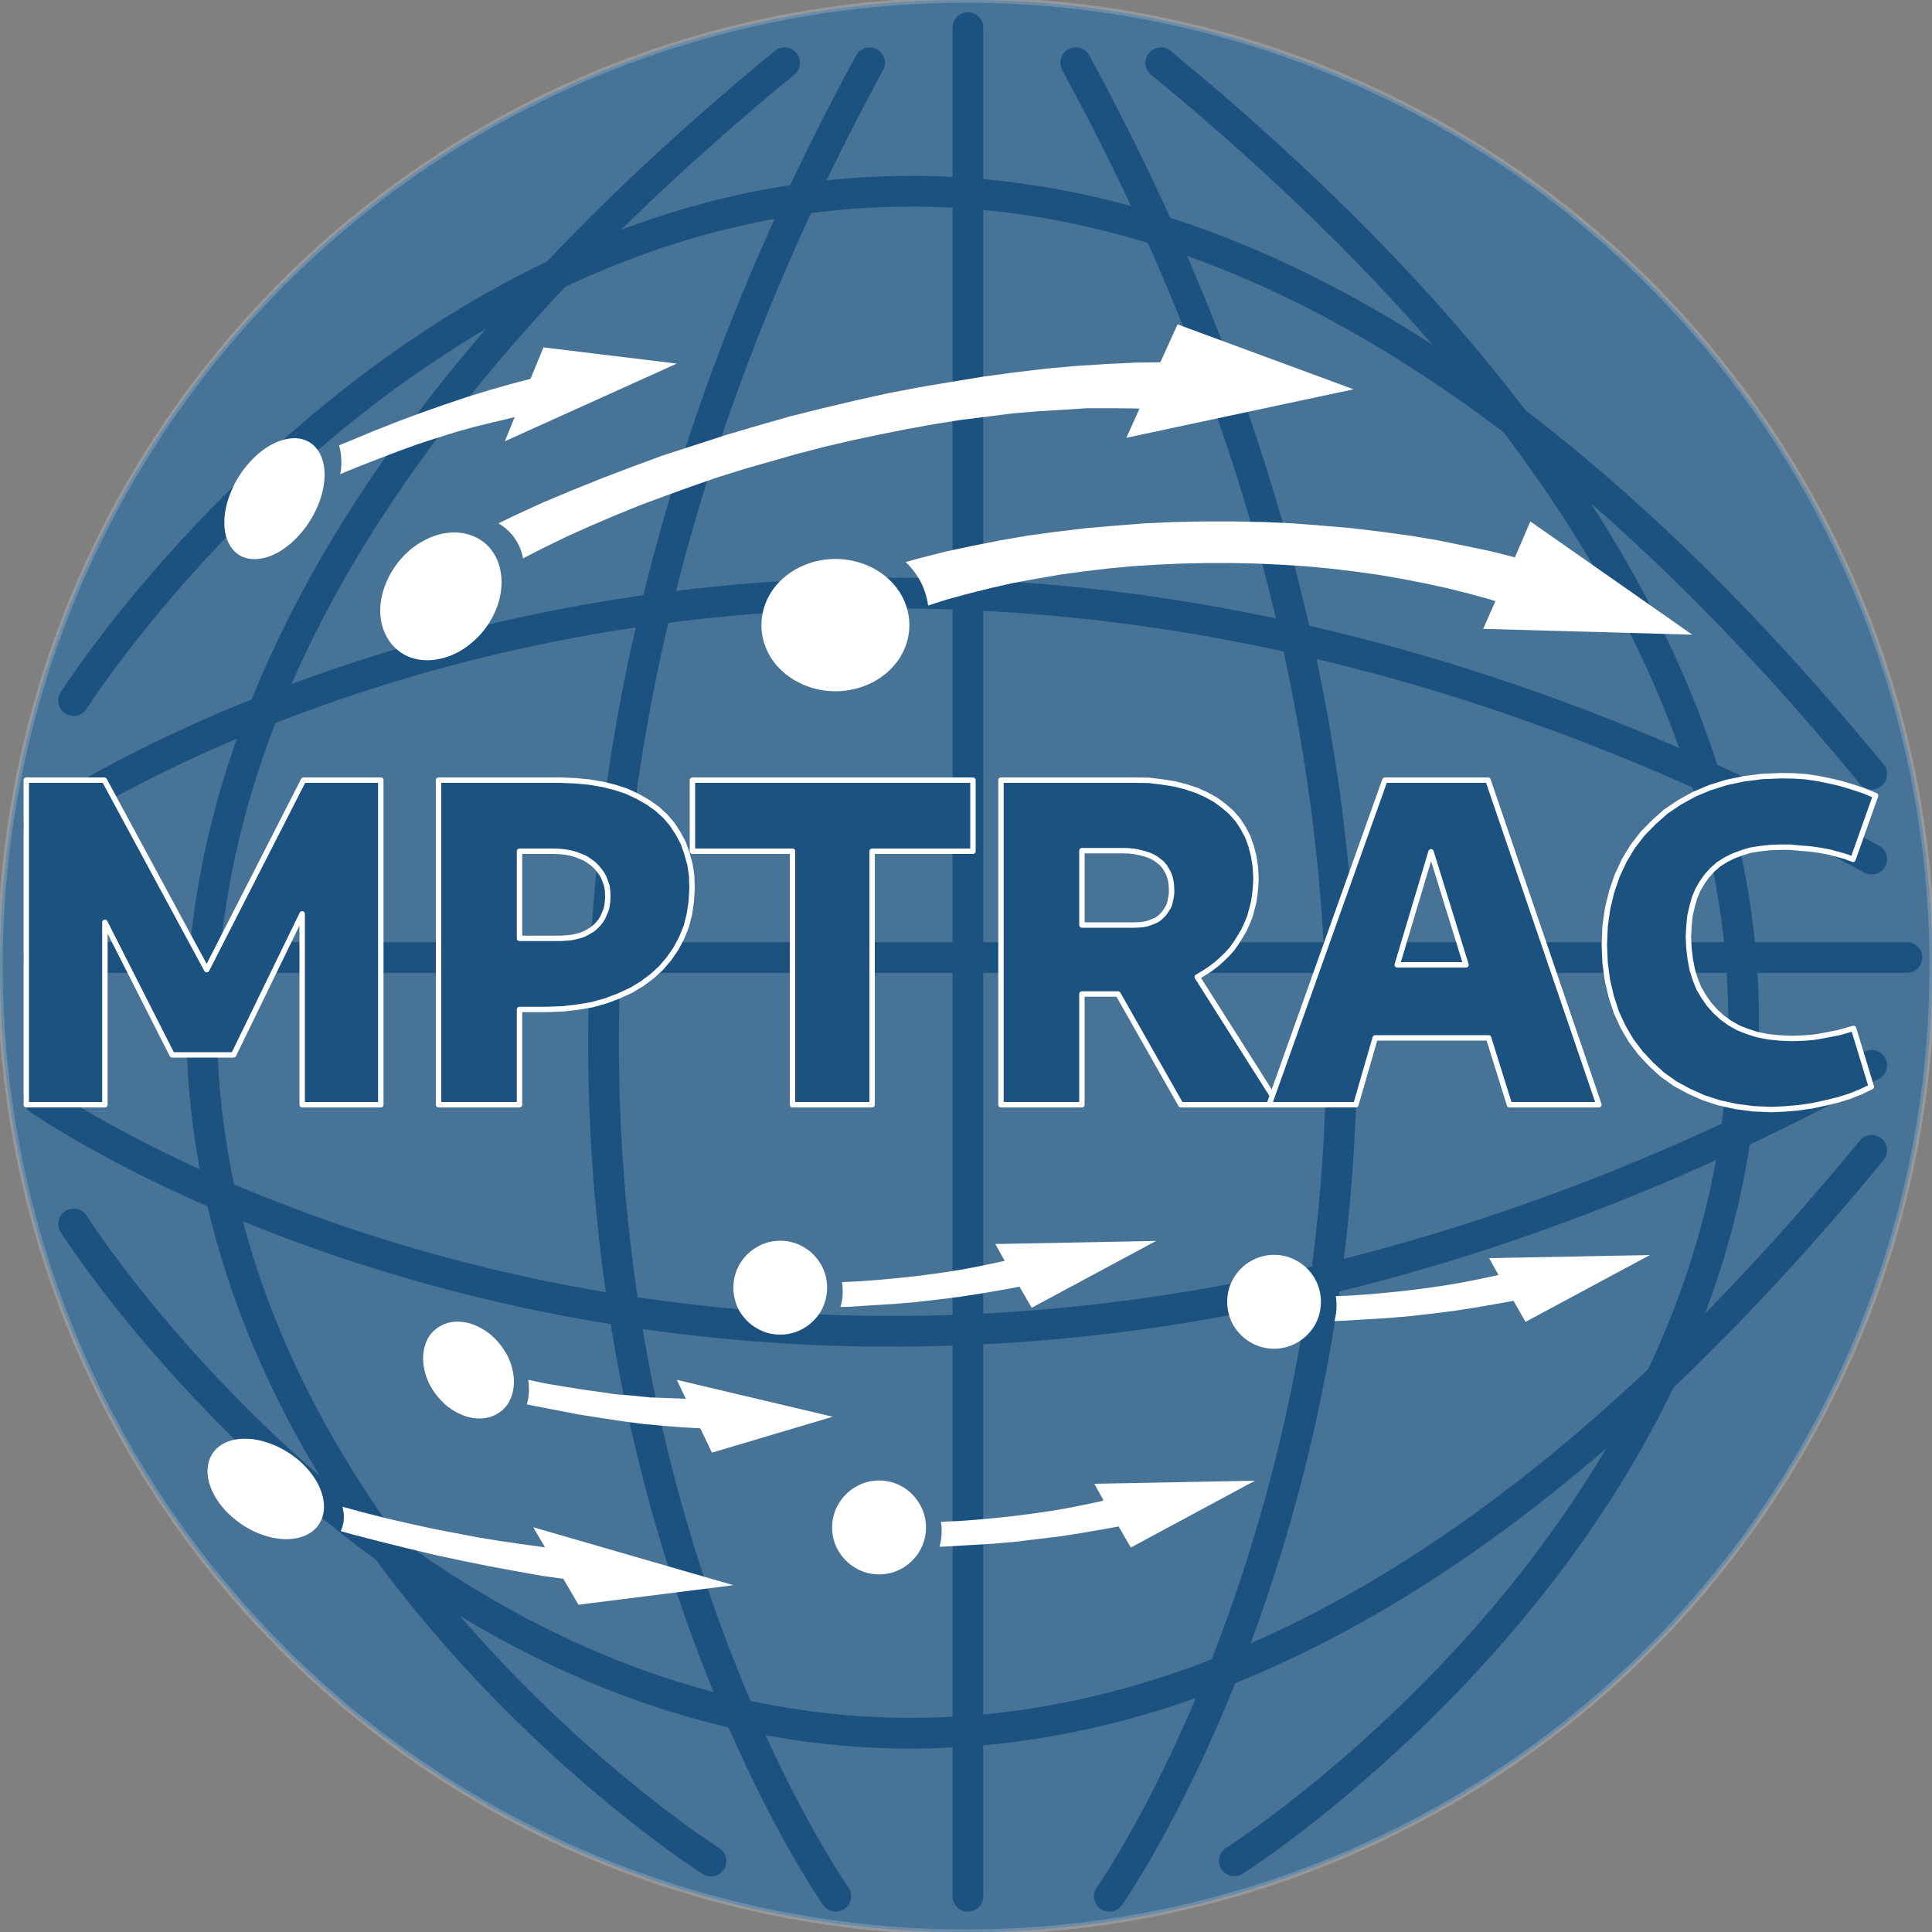 <?xml version="1.0" encoding="UTF-8"?>
<!DOCTYPE svg PUBLIC "-//W3C//DTD SVG 1.1//EN" "http://www.w3.org/Graphics/SVG/1.1/DTD/svg11.dtd">
<svg version="1.2" width="100mm" height="100mm" viewBox="0 0 10000 10000" preserveAspectRatio="xMidYMid" fill-rule="evenodd" stroke-width="28.222" stroke-linejoin="round" xmlns="http://www.w3.org/2000/svg" xmlns:ooo="http://xml.openoffice.org/svg/export" xmlns:xlink="http://www.w3.org/1999/xlink" xmlns:presentation="http://sun.com/xmlns/staroffice/presentation" xmlns:smil="http://www.w3.org/2001/SMIL20/" xmlns:anim="urn:oasis:names:tc:opendocument:xmlns:animation:1.0" xml:space="preserve">
 <rect x="0" y="0" width="10000" height="10000" fill="#808080" stroke="none"/>
 <defs class="ClipPathGroup">
  <clipPath id="presentation_clip_path" clipPathUnits="userSpaceOnUse">
   <rect x="0" y="0" width="10000" height="10000"/>
  </clipPath>
  <clipPath id="presentation_clip_path_shrink" clipPathUnits="userSpaceOnUse">
   <rect x="10" y="10" width="9980" height="9980"/>
  </clipPath>
 </defs>
 <defs class="TextShapeIndex">
  <g ooo:slide="id1" ooo:id-list="id3 id4 id5 id6 id7 id8 id9 id10 id11 id12 id13 id14 id15 id16 id17 id18 id19 id20 id21 id22 id23 id24 id25 id26 id27 id28 id29 id30 id31 id32 id33 id34 id35 id36"/>
 </defs>
 <defs class="EmbeddedBulletChars">
  <g id="bullet-char-template-57356" transform="scale(0,-0)">
   <path d="M 580,1141 L 1163,571 580,0 -4,571 580,1141 Z"/>
  </g>
  <g id="bullet-char-template-57354" transform="scale(0,-0)">
   <path d="M 8,1128 L 1137,1128 1137,0 8,0 8,1128 Z"/>
  </g>
  <g id="bullet-char-template-10146" transform="scale(0,-0)">
   <path d="M 174,0 L 602,739 174,1481 1456,739 174,0 Z M 1358,739 L 309,1346 659,739 1358,739 Z"/>
  </g>
  <g id="bullet-char-template-10132" transform="scale(0,-0)">
   <path d="M 2015,739 L 1276,0 717,0 1260,543 174,543 174,936 1260,936 717,1481 1274,1481 2015,739 Z"/>
  </g>
  <g id="bullet-char-template-10007" transform="scale(0,-0)">
   <path d="M 0,-2 C -7,14 -16,27 -25,37 L 356,567 C 262,823 215,952 215,954 215,979 228,992 255,992 264,992 276,990 289,987 310,991 331,999 354,1012 L 381,999 492,748 772,1049 836,1024 860,1049 C 881,1039 901,1025 922,1006 886,937 835,863 770,784 769,783 710,716 594,584 L 774,223 C 774,196 753,168 711,139 L 727,119 C 717,90 699,76 672,76 641,76 570,178 457,381 L 164,-76 C 142,-110 111,-127 72,-127 30,-127 9,-110 8,-76 1,-67 -2,-52 -2,-32 -2,-23 -1,-13 0,-2 Z"/>
  </g>
  <g id="bullet-char-template-10004" transform="scale(0,-0)">
   <path d="M 285,-33 C 182,-33 111,30 74,156 52,228 41,333 41,471 41,549 55,616 82,672 116,743 169,778 240,778 293,778 328,747 346,684 L 369,508 C 377,444 397,411 428,410 L 1163,1116 C 1174,1127 1196,1133 1229,1133 1271,1133 1292,1118 1292,1087 L 1292,965 C 1292,929 1282,901 1262,881 L 442,47 C 390,-6 338,-33 285,-33 Z"/>
  </g>
  <g id="bullet-char-template-9679" transform="scale(0,-0)">
   <path d="M 813,0 C 632,0 489,54 383,161 276,268 223,411 223,592 223,773 276,916 383,1023 489,1130 632,1184 813,1184 992,1184 1136,1130 1245,1023 1353,916 1407,772 1407,592 1407,412 1353,268 1245,161 1136,54 992,0 813,0 Z"/>
  </g>
  <g id="bullet-char-template-8226" transform="scale(0,-0)">
   <path d="M 346,457 C 273,457 209,483 155,535 101,586 74,649 74,723 74,796 101,859 155,911 209,963 273,989 346,989 419,989 480,963 531,910 582,859 608,796 608,723 608,648 583,586 532,535 482,483 420,457 346,457 Z"/>
  </g>
  <g id="bullet-char-template-8211" transform="scale(0,-0)">
   <path d="M -4,459 L 1135,459 1135,606 -4,606 -4,459 Z"/>
  </g>
  <g id="bullet-char-template-61548" transform="scale(0,-0)">
   <path d="M 173,740 C 173,903 231,1043 346,1159 462,1274 601,1332 765,1332 928,1332 1067,1274 1183,1159 1299,1043 1357,903 1357,740 1357,577 1299,437 1183,322 1067,206 928,148 765,148 601,148 462,206 346,322 231,437 173,577 173,740 Z"/>
  </g>
 </defs>
 <g>
  <g id="id2" class="Master_Slide">
   <g id="bg-id2" class="Background"/>
   <g id="bo-id2" class="BackgroundObjects"/>
  </g>
 </g>
 <g class="SlideGroup">
  <g>
   <g id="container-id1">
    <g id="id1" class="Slide" clip-path="url(#presentation_clip_path)">
     <g class="Page">
      <g class="Group">
       <g class="Group">
        <g class="com.sun.star.drawing.CustomShape">
         <g id="id3">
          <rect class="BoundingBox" stroke="none" fill="none" x="0" y="0" width="10002" height="10002"/>
          <path fill="rgb(28,82,127)" stroke="none" d="M 10001,5001 C 10001,5878 9770,6741 9331,7501 8892,8261 8261,8892 7501,9331 6741,9770 5878,10001 5001,10001 4123,10001 3260,9770 2500,9331 1740,8892 1109,8261 670,7501 231,6741 0,5878 0,5001 0,4123 231,3260 670,2500 1109,1740 1740,1109 2500,670 3260,231 4123,0 5000,0 5878,0 6741,231 7501,670 8261,1109 8892,1740 9331,2500 9770,3260 10001,4123 10001,5000 L 10001,5001 Z"/>
         </g>
        </g>
       </g>
       <g class="com.sun.star.drawing.CustomShape">
        <g id="id4">
         <rect class="BoundingBox" stroke="none" fill="none" x="0" y="0" width="10002" height="10002"/>
         <path fill="rgb(255,255,255)" fill-opacity="0.188" stroke="rgb(255,255,255)" stroke-opacity="0.188" d="M 10001,5001 C 10001,5878 9770,6741 9331,7501 8892,8261 8261,8892 7501,9331 6741,9770 5878,10001 5001,10001 4123,10001 3260,9770 2500,9331 1740,8892 1109,8261 670,7501 231,6741 0,5878 0,5001 0,4123 231,3260 670,2500 1109,1740 1740,1109 2500,670 3260,231 4123,0 5000,0 5878,0 6741,231 7501,670 8261,1109 8892,1740 9331,2500 9770,3260 10001,4123 10001,5000 L 10001,5001 Z"/>
        </g>
       </g>
       <g class="Group">
        <g class="com.sun.star.drawing.OpenBezierShape">
         <g id="id5">
          <rect class="BoundingBox" stroke="none" fill="none" x="5488" y="245" width="1538" height="9651"/>
          <path fill="none" stroke="rgb(28,82,127)" stroke-width="159" stroke-linejoin="round" stroke-linecap="round" d="M 5568,325 C 8561,5818 5742,9815 5742,9815"/>
         </g>
        </g>
        <g class="com.sun.star.drawing.OpenBezierShape">
         <g id="id6">
          <rect class="BoundingBox" stroke="none" fill="none" x="5928" y="245" width="3178" height="9468"/>
          <path fill="none" stroke="rgb(28,82,127)" stroke-width="159" stroke-linejoin="round" stroke-linecap="round" d="M 6008,325 C 12567,5713 6389,9632 6389,9632"/>
         </g>
        </g>
        <g class="com.sun.star.drawing.OpenBezierShape">
         <g id="id7">
          <rect class="BoundingBox" stroke="none" fill="none" x="3044" y="245" width="1538" height="9651"/>
          <path fill="none" stroke="rgb(28,82,127)" stroke-width="159" stroke-linejoin="round" stroke-linecap="round" d="M 4501,325 C 1508,5818 4326,9815 4326,9815"/>
         </g>
        </g>
        <g class="com.sun.star.drawing.OpenBezierShape">
         <g id="id8">
          <rect class="BoundingBox" stroke="none" fill="none" x="964" y="245" width="3178" height="9469"/>
          <path fill="none" stroke="rgb(28,82,127)" stroke-width="159" stroke-linejoin="round" stroke-linecap="round" d="M 4061,325 C -2498,5712 3680,9633 3680,9633"/>
         </g>
        </g>
        <g class="com.sun.star.drawing.LineShape">
         <g id="id9">
          <rect class="BoundingBox" stroke="none" fill="none" x="4930" y="63" width="161" height="9833"/>
          <path fill="none" stroke="rgb(28,82,127)" stroke-width="159" stroke-linejoin="round" stroke-linecap="round" d="M 5010,143 L 5010,9815"/>
         </g>
        </g>
        <g class="com.sun.star.drawing.OpenBezierShape">
         <g id="id10">
          <rect class="BoundingBox" stroke="none" fill="none" x="119" y="5434" width="9650" height="1538"/>
          <path fill="none" stroke="rgb(28,82,127)" stroke-width="159" stroke-linejoin="round" stroke-linecap="round" d="M 9688,5514 C 4195,8507 199,5688 199,5688"/>
         </g>
        </g>
        <g class="com.sun.star.drawing.OpenBezierShape">
         <g id="id11">
          <rect class="BoundingBox" stroke="none" fill="none" x="301" y="5874" width="9468" height="3178"/>
          <path fill="none" stroke="rgb(28,82,127)" stroke-width="159" stroke-linejoin="round" stroke-linecap="round" d="M 9688,5954 C 4300,12513 381,6335 381,6335"/>
         </g>
        </g>
        <g class="com.sun.star.drawing.OpenBezierShape">
         <g id="id12">
          <rect class="BoundingBox" stroke="none" fill="none" x="118" y="2990" width="9651" height="1538"/>
          <path fill="none" stroke="rgb(28,82,127)" stroke-width="159" stroke-linejoin="round" stroke-linecap="round" d="M 9688,4447 C 4195,1454 198,4272 198,4272"/>
         </g>
        </g>
        <g class="com.sun.star.drawing.OpenBezierShape">
         <g id="id13">
          <rect class="BoundingBox" stroke="none" fill="none" x="301" y="910" width="9468" height="3178"/>
          <path fill="none" stroke="rgb(28,82,127)" stroke-width="159" stroke-linejoin="round" stroke-linecap="round" d="M 9688,4007 C 4301,-2552 381,3626 381,3626"/>
         </g>
        </g>
        <g class="com.sun.star.drawing.LineShape">
         <g id="id14">
          <rect class="BoundingBox" stroke="none" fill="none" x="119" y="4876" width="9832" height="161"/>
          <path fill="none" stroke="rgb(28,82,127)" stroke-width="159" stroke-linejoin="round" stroke-linecap="round" d="M 9870,4956 L 199,4956"/>
         </g>
        </g>
       </g>
       <g class="Group">
        <g class="com.sun.star.drawing.PolyPolygonShape">
         <g id="id15">
          <rect class="BoundingBox" stroke="none" fill="none" x="121" y="4023" width="1865" height="1711"/>
          <path fill="rgb(28,82,127)" stroke="none" d="M 136,5718 L 543,5718 543,4774 891,5460 1209,5460 1564,4730 1564,5718 1971,5718 1971,4038 1571,4038 1070,5019 540,4038 136,4038 136,5718 Z"/>
          <path fill="none" stroke="rgb(255,255,255)" stroke-width="28" stroke-linejoin="round" d="M 136,5718 L 543,5718 543,4774 891,5460 1209,5460 1564,4730 1564,5718 1971,5718 1971,4038 1571,4038 1070,5019 540,4038 136,4038 136,5718 Z"/>
         </g>
        </g>
        <g class="com.sun.star.drawing.PolyPolygonShape">
         <g id="id16">
          <rect class="BoundingBox" stroke="none" fill="none" x="2256" y="4023" width="1342" height="1711"/>
          <path fill="rgb(28,82,127)" stroke="none" d="M 2270,5718 L 2689,5718 2689,5225 2826,5225 2911,5222 2990,5213 3066,5200 3137,5180 3203,5155 3266,5126 3323,5092 3375,5053 3422,5010 3463,4962 3498,4911 3528,4855 3552,4796 3568,4733 3578,4667 3582,4597 3580,4533 3571,4473 3555,4416 3536,4362 3509,4312 3479,4266 3442,4223 3400,4185 3353,4152 3302,4123 3245,4096 3185,4076 3120,4060 3050,4048 2975,4041 2896,4038 2270,4038 2270,5718 Z M 2863,4406 L 2895,4407 2924,4410 2952,4415 2978,4422 3004,4432 3028,4442 3048,4455 3069,4470 3086,4486 3101,4504 3115,4523 3126,4543 3134,4565 3142,4588 3145,4613 3146,4638 3145,4663 3142,4688 3137,4709 3128,4730 3120,4749 3108,4768 3095,4784 3080,4799 3064,4812 3045,4823 3025,4834 3003,4842 2980,4848 2955,4853 2930,4855 2902,4857 2689,4857 2689,4406 2863,4406 Z"/>
          <path fill="none" stroke="rgb(255,255,255)" stroke-width="28" stroke-linejoin="round" d="M 2270,5718 L 2689,5718 2689,5225 2826,5225 2911,5222 2990,5213 3066,5200 3137,5180 3203,5155 3266,5126 3323,5092 3375,5053 3422,5010 3463,4962 3498,4911 3528,4855 3552,4796 3568,4733 3578,4667 3582,4597 3580,4533 3571,4473 3555,4416 3536,4362 3509,4312 3479,4266 3442,4223 3400,4185 3353,4152 3302,4123 3245,4096 3185,4076 3120,4060 3050,4048 2975,4041 2896,4038 2270,4038 2270,5718 Z"/>
          <path fill="none" stroke="rgb(255,255,255)" stroke-width="28" stroke-linejoin="round" d="M 2863,4406 L 2895,4407 2924,4410 2952,4415 2978,4422 3004,4432 3028,4442 3048,4455 3069,4470 3086,4486 3101,4504 3115,4523 3126,4543 3134,4565 3142,4588 3145,4613 3146,4638 3145,4663 3142,4688 3137,4709 3128,4730 3120,4749 3108,4768 3095,4784 3080,4799 3064,4812 3045,4823 3025,4834 3003,4842 2980,4848 2955,4853 2930,4855 2902,4857 2689,4857 2689,4406 2863,4406 Z"/>
         </g>
        </g>
        <g class="com.sun.star.drawing.PolyPolygonShape">
         <g id="id17">
          <rect class="BoundingBox" stroke="none" fill="none" x="3569" y="4023" width="1483" height="1711"/>
          <path fill="rgb(28,82,127)" stroke="none" d="M 4102,5718 L 4514,5718 4514,4406 5036,4406 5036,4038 3584,4038 3584,4406 4102,4406 4102,5718 Z"/>
          <path fill="none" stroke="rgb(255,255,255)" stroke-width="28" stroke-linejoin="round" d="M 4102,5718 L 4514,5718 4514,4406 5036,4406 5036,4038 3584,4038 3584,4406 4102,4406 4102,5718 Z"/>
         </g>
        </g>
        <g class="com.sun.star.drawing.PolyPolygonShape">
         <g id="id18">
          <rect class="BoundingBox" stroke="none" fill="none" x="5167" y="4023" width="1465" height="1711"/>
          <path fill="rgb(28,82,127)" stroke="none" d="M 5181,5718 L 5600,5718 5600,5145 5787,5145 6112,5718 6616,5718 6197,5057 6232,5036 6264,5015 6296,4991 6324,4966 6352,4939 6377,4911 6399,4880 6419,4848 6438,4816 6454,4781 6469,4745 6479,4708 6489,4669 6495,4629 6499,4588 6501,4546 6498,4488 6489,4431 6476,4380 6458,4330 6434,4285 6406,4242 6372,4204 6334,4171 6292,4140 6245,4114 6194,4091 6137,4072 6077,4057 6013,4047 5946,4039 5873,4038 5181,4038 5181,5718 Z M 5815,4403 L 5844,4404 5872,4407 5896,4412 5921,4418 5943,4425 5964,4434 5982,4444 5999,4457 6015,4470 6028,4486 6038,4502 6048,4520 6055,4539 6060,4559 6063,4581 6064,4604 6064,4625 6061,4645 6057,4664 6053,4682 6045,4698 6036,4712 6026,4727 6015,4739 6003,4750 5988,4761 5972,4768 5955,4775 5937,4781 5917,4785 5896,4787 5873,4788 5600,4788 5600,4403 5815,4403 Z"/>
          <path fill="none" stroke="rgb(255,255,255)" stroke-width="28" stroke-linejoin="round" d="M 5181,5718 L 5600,5718 5600,5145 5787,5145 6112,5718 6616,5718 6197,5057 6232,5036 6264,5015 6296,4991 6324,4966 6352,4939 6377,4911 6399,4880 6419,4848 6438,4816 6454,4781 6469,4745 6479,4708 6489,4669 6495,4629 6499,4588 6501,4546 6498,4488 6489,4431 6476,4380 6458,4330 6434,4285 6406,4242 6372,4204 6334,4171 6292,4140 6245,4114 6194,4091 6137,4072 6077,4057 6013,4047 5946,4039 5873,4038 5181,4038 5181,5718 Z"/>
          <path fill="none" stroke="rgb(255,255,255)" stroke-width="28" stroke-linejoin="round" d="M 5815,4403 L 5844,4404 5872,4407 5896,4412 5921,4418 5943,4425 5964,4434 5982,4444 5999,4457 6015,4470 6028,4486 6038,4502 6048,4520 6055,4539 6060,4559 6063,4581 6064,4604 6064,4625 6061,4645 6057,4664 6053,4682 6045,4698 6036,4712 6026,4727 6015,4739 6003,4750 5988,4761 5972,4768 5955,4775 5937,4781 5917,4785 5896,4787 5873,4788 5600,4788 5600,4403 5815,4403 Z"/>
         </g>
        </g>
        <g class="com.sun.star.drawing.PolyPolygonShape">
         <g id="id19">
          <rect class="BoundingBox" stroke="none" fill="none" x="6555" y="4023" width="1736" height="1711"/>
          <path fill="rgb(28,82,127)" stroke="none" d="M 6569,5718 L 7018,5718 7118,5372 7705,5372 7813,5718 8276,5718 7702,4038 7168,4038 6569,5718 Z M 7232,4994 L 7407,4409 7588,4994 7232,4994 Z"/>
          <path fill="none" stroke="rgb(255,255,255)" stroke-width="28" stroke-linejoin="round" d="M 6569,5718 L 7018,5718 7118,5372 7705,5372 7813,5718 8276,5718 7702,4038 7168,4038 6569,5718 Z"/>
          <path fill="none" stroke="rgb(255,255,255)" stroke-width="28" stroke-linejoin="round" d="M 7232,4994 L 7407,4409 7588,4994 7232,4994 Z"/>
         </g>
        </g>
        <g class="com.sun.star.drawing.PolyPolygonShape">
         <g id="id20">
          <rect class="BoundingBox" stroke="none" fill="none" x="8289" y="4000" width="1435" height="1759"/>
          <path fill="rgb(28,82,127)" stroke="none" d="M 9168,5743 L 9236,5740 9307,5734 9378,5724 9447,5709 9514,5693 9577,5673 9634,5650 9686,5625 9594,5323 9556,5334 9517,5345 9476,5353 9434,5361 9393,5368 9350,5372 9309,5374 9270,5375 9207,5372 9150,5366 9095,5355 9045,5339 8997,5320 8953,5295 8914,5267 8879,5235 8847,5199 8819,5159 8794,5117 8775,5070 8759,5019 8749,4966 8742,4909 8739,4850 8742,4794 8747,4742 8758,4693 8771,4647 8788,4606 8810,4568 8835,4533 8863,4502 8895,4474 8931,4451 8971,4431 9013,4415 9058,4401 9108,4393 9161,4387 9216,4385 9266,4385 9317,4390 9368,4394 9419,4401 9467,4410 9512,4422 9555,4434 9591,4448 9708,4118 9647,4093 9587,4073 9527,4055 9466,4041 9406,4029 9345,4020 9283,4016 9220,4015 9121,4019 9026,4031 8936,4050 8850,4077 8769,4111 8693,4153 8623,4200 8561,4255 8502,4315 8451,4381 8407,4454 8371,4531 8342,4615 8321,4702 8308,4794 8304,4891 8308,4985 8320,5074 8340,5159 8366,5239 8401,5315 8442,5385 8491,5450 8545,5508 8604,5562 8670,5609 8742,5648 8818,5682 8898,5708 8984,5727 9074,5739 9168,5743 Z"/>
          <path fill="none" stroke="rgb(255,255,255)" stroke-width="28" stroke-linejoin="round" d="M 9168,5743 L 9236,5740 9307,5734 9378,5724 9447,5709 9514,5693 9577,5673 9634,5650 9686,5625 9594,5323 9556,5334 9517,5345 9476,5353 9434,5361 9393,5368 9350,5372 9309,5374 9270,5375 9207,5372 9150,5366 9095,5355 9045,5339 8997,5320 8953,5295 8914,5267 8879,5235 8847,5199 8819,5159 8794,5117 8775,5070 8759,5019 8749,4966 8742,4909 8739,4850 8742,4794 8747,4742 8758,4693 8771,4647 8788,4606 8810,4568 8835,4533 8863,4502 8895,4474 8931,4451 8971,4431 9013,4415 9058,4401 9108,4393 9161,4387 9216,4385 9266,4385 9317,4390 9368,4394 9419,4401 9467,4410 9512,4422 9555,4434 9591,4448 9708,4118 9647,4093 9587,4073 9527,4055 9466,4041 9406,4029 9345,4020 9283,4016 9220,4015 9121,4019 9026,4031 8936,4050 8850,4077 8769,4111 8693,4153 8623,4200 8561,4255 8502,4315 8451,4381 8407,4454 8371,4531 8342,4615 8321,4702 8308,4794 8304,4891 8308,4985 8320,5074 8340,5159 8366,5239 8401,5315 8442,5385 8491,5450 8545,5508 8604,5562 8670,5609 8742,5648 8818,5682 8898,5708 8984,5727 9074,5739 9168,5743 Z"/>
         </g>
        </g>
       </g>
       <g class="Group">
        <g class="com.sun.star.drawing.CustomShape">
         <g id="id21">
          <rect class="BoundingBox" stroke="none" fill="none" x="1968" y="2756" width="630" height="663"/>
          <path fill="rgb(255,255,255)" stroke="none" d="M 2596,3013 C 2596,3070 2582,3129 2554,3184 2527,3240 2487,3290 2439,3329 2392,3369 2338,3396 2282,3409 2227,3422 2173,3420 2125,3403 2078,3386 2038,3354 2011,3312 1983,3269 1968,3217 1968,3160 1968,3104 1983,3045 2011,2989 2038,2934 2078,2884 2125,2844 2173,2805 2227,2777 2282,2764 2338,2751 2392,2754 2439,2771 2487,2788 2527,2819 2554,2862 2582,2904 2596,2957 2596,3013 L 2596,3013 Z"/>
         </g>
        </g>
        <g class="com.sun.star.drawing.ClosedBezierShape">
         <g id="id22">
          <rect class="BoundingBox" stroke="none" fill="none" x="2579" y="1678" width="4429" height="1214"/>
          <path fill="rgb(255,255,255)" stroke="none" d="M 2652,2770 C 2632,2745 2608,2725 2580,2709 L 2662,2669 2808,2602 2958,2539 3112,2477 3269,2417 3429,2358 3593,2305 3756,2252 3922,2203 4090,2155 4258,2113 4427,2073 4594,2036 4761,2004 4927,1976 5092,1949 5255,1927 5415,1908 5572,1894 5727,1884 5876,1877 6006,1875 6095,1679 7006,2015 5830,2266 5898,2115 5866,2114 5748,2113 5626,2113 5501,2121 5371,2129 5239,2140 5106,2157 4969,2174 4831,2196 4694,2221 4553,2249 4412,2279 4270,2312 4131,2348 3990,2388 3851,2428 3713,2471 3578,2518 3445,2566 3313,2615 3183,2668 3057,2722 2936,2776 2817,2834 2707,2890 C 2699,2844 2680,2804 2652,2770 Z"/>
         </g>
        </g>
       </g>
       <g class="Group">
        <g class="com.sun.star.drawing.CustomShape">
         <g id="id23">
          <rect class="BoundingBox" stroke="none" fill="none" x="3941" y="2893" width="767" height="686"/>
          <path fill="rgb(255,255,255)" stroke="none" d="M 4707,3236 C 4707,3296 4689,3355 4656,3407 4622,3459 4574,3502 4516,3532 4457,3562 4391,3578 4324,3578 4257,3578 4191,3562 4133,3532 4074,3502 4026,3459 3992,3407 3959,3355 3941,3296 3941,3236 3941,3175 3959,3116 3992,3064 4026,3012 4074,2969 4133,2939 4191,2909 4257,2893 4324,2893 4391,2893 4457,2909 4516,2939 4574,2969 4622,3012 4656,3064 4689,3116 4707,3175 4707,3235 L 4707,3236 Z"/>
         </g>
        </g>
        <g class="com.sun.star.drawing.ClosedBezierShape">
         <g id="id24">
          <rect class="BoundingBox" stroke="none" fill="none" x="4687" y="2699" width="4074" height="587"/>
          <path fill="rgb(255,255,255)" stroke="none" d="M 4755,2993 C 4736,2962 4714,2934 4688,2909 L 4764,2888 4898,2854 5035,2825 5177,2797 5321,2772 5469,2752 5619,2734 5769,2721 5923,2709 6077,2702 6231,2699 6385,2699 6540,2702 6693,2709 6847,2721 6999,2734 7147,2752 7295,2772 7439,2796 7581,2825 7720,2854 7841,2885 7921,2699 8759,3285 7677,3255 7740,3112 7711,3102 7601,3072 7489,3044 7374,3019 7255,2996 7134,2975 7012,2958 6886,2943 6759,2931 6632,2923 6502,2917 6374,2914 6244,2914 6114,2917 5985,2923 5857,2931 5731,2943 5606,2958 5483,2975 5361,2996 5242,3018 5127,3044 5015,3072 4905,3102 4804,3134 C 4797,3085 4781,3036 4755,2993 Z"/>
         </g>
        </g>
       </g>
       <g class="Group">
        <g class="com.sun.star.drawing.CustomShape">
         <g id="id25">
          <rect class="BoundingBox" stroke="none" fill="none" x="1073" y="7446" width="606" height="522"/>
          <path fill="rgb(255,255,255)" stroke="none" d="M 1677,7799 C 1677,7841 1663,7879 1637,7908 1610,7937 1572,7956 1527,7963 1481,7971 1429,7966 1376,7950 1323,7934 1271,7907 1225,7871 1179,7836 1141,7794 1114,7748 1088,7703 1074,7657 1074,7615 1074,7572 1088,7534 1114,7505 1140,7476 1179,7457 1224,7450 1270,7443 1322,7447 1375,7464 1428,7480 1480,7507 1526,7542 1572,7577 1610,7620 1637,7665 1663,7710 1677,7756 1677,7799 L 1677,7799 Z"/>
         </g>
        </g>
        <g class="com.sun.star.drawing.ClosedBezierShape">
         <g id="id26">
          <rect class="BoundingBox" stroke="none" fill="none" x="1764" y="7799" width="2033" height="509"/>
          <path fill="rgb(255,255,255)" stroke="none" d="M 1780,7852 C 1780,7835 1777,7818 1773,7799 L 1883,7829 2005,7860 2123,7887 2242,7913 2356,7935 2471,7957 2581,7975 2689,7991 2792,8005 2821,8009 2760,7905 3796,8205 2994,8306 2916,8172 2802,8156 2669,8132 2533,8107 2395,8079 2254,8049 2112,8015 1967,7979 1820,7941 1764,7925 C 1774,7902 1780,7878 1780,7852 Z"/>
         </g>
        </g>
       </g>
       <g class="Group">
        <g class="com.sun.star.drawing.CustomShape">
         <g id="id27">
          <rect class="BoundingBox" stroke="none" fill="none" x="4307" y="7663" width="488" height="488"/>
          <path fill="rgb(255,255,255)" stroke="none" d="M 4793,7906 C 4793,7949 4782,7991 4760,8028 4739,8064 4708,8095 4672,8116 4635,8138 4593,8149 4550,8149 4507,8149 4465,8138 4429,8116 4392,8095 4361,8064 4340,8028 4318,7991 4307,7949 4307,7906 4307,7863 4318,7821 4340,7785 4361,7748 4392,7717 4429,7696 4465,7674 4507,7663 4550,7663 4593,7663 4635,7674 4672,7696 4708,7717 4739,7748 4760,7785 4782,7821 4793,7863 4793,7906 L 4793,7906 Z"/>
         </g>
        </g>
        <g class="com.sun.star.drawing.ClosedBezierShape">
         <g id="id28">
          <rect class="BoundingBox" stroke="none" fill="none" x="4862" y="7664" width="1636" height="348"/>
          <path fill="rgb(255,255,255)" stroke="none" d="M 4874,7927 C 4874,7911 4873,7893 4870,7877 L 4958,7873 5055,7866 5152,7857 5247,7847 5340,7835 5431,7822 5520,7807 5606,7790 5691,7772 5712,7766 5664,7680 6496,7664 5853,8010 5790,7901 5696,7918 5591,7936 5482,7953 5371,7966 5257,7980 5143,7990 5026,7997 4908,8004 4863,8006 C 4870,7981 4874,7955 4874,7927 Z"/>
         </g>
        </g>
       </g>
       <g class="Group">
        <g class="com.sun.star.drawing.CustomShape">
         <g id="id29">
          <rect class="BoundingBox" stroke="none" fill="none" x="2189" y="6840" width="473" height="504"/>
          <path fill="rgb(255,255,255)" stroke="none" d="M 2660,7152 C 2660,7195 2649,7234 2629,7266 2608,7297 2578,7320 2543,7332 2507,7345 2466,7345 2425,7335 2384,7324 2343,7302 2307,7272 2272,7241 2242,7203 2221,7161 2201,7118 2190,7074 2190,7031 2190,6988 2201,6949 2221,6917 2242,6886 2272,6863 2307,6851 2343,6838 2384,6838 2425,6848 2466,6859 2507,6881 2543,6911 2578,6942 2608,6980 2629,7022 2649,7065 2660,7109 2660,7152 L 2660,7152 Z"/>
         </g>
        </g>
        <g class="com.sun.star.drawing.ClosedBezierShape">
         <g id="id30">
          <rect class="BoundingBox" stroke="none" fill="none" x="2726" y="7142" width="1586" height="379"/>
          <path fill="rgb(255,255,255)" stroke="none" d="M 2738,7193 C 2738,7177 2737,7158 2734,7142 L 2819,7160 2913,7176 3007,7191 3099,7204 3189,7217 3277,7224 3363,7233 3446,7236 3528,7239 3550,7240 3503,7142 4310,7333 3685,7519 3625,7393 3534,7388 3432,7380 3326,7370 3219,7356 3108,7339 2998,7322 2885,7300 2771,7278 2727,7269 C 2734,7245 2738,7219 2738,7193 Z"/>
         </g>
        </g>
       </g>
       <g class="Group">
        <g class="com.sun.star.drawing.CustomShape">
         <g id="id31">
          <rect class="BoundingBox" stroke="none" fill="none" x="3796" y="6422" width="486" height="487"/>
          <path fill="rgb(255,255,255)" stroke="none" d="M 4281,6665 C 4281,6708 4270,6750 4249,6787 4227,6823 4197,6854 4160,6875 4123,6897 4081,6908 4039,6908 3996,6908 3954,6897 3917,6875 3880,6854 3850,6823 3828,6787 3807,6750 3796,6708 3796,6665 3796,6622 3807,6580 3828,6544 3850,6507 3880,6476 3917,6455 3954,6433 3996,6422 4039,6422 4081,6422 4123,6433 4160,6455 4197,6476 4227,6507 4249,6544 4270,6580 4281,6622 4281,6665 L 4281,6665 Z"/>
         </g>
        </g>
        <g class="com.sun.star.drawing.ClosedBezierShape">
         <g id="id32">
          <rect class="BoundingBox" stroke="none" fill="none" x="4350" y="6423" width="1635" height="348"/>
          <path fill="rgb(255,255,255)" stroke="none" d="M 4362,6686 C 4362,6670 4361,6653 4358,6636 L 4445,6632 4543,6625 4639,6616 4734,6606 4828,6594 4918,6581 5007,6566 5093,6549 5178,6531 5200,6526 5152,6439 5984,6423 5340,6769 5277,6660 5184,6677 5079,6695 4969,6712 4858,6726 4745,6739 4631,6749 4514,6756 4396,6764 4350,6765 C 4358,6740 4362,6714 4362,6686 Z"/>
         </g>
        </g>
       </g>
       <g class="Group">
        <g class="com.sun.star.drawing.CustomShape">
         <g id="id33">
          <rect class="BoundingBox" stroke="none" fill="none" x="1160" y="2268" width="521" height="628"/>
          <path fill="rgb(255,255,255)" stroke="none" d="M 1680,2458 C 1680,2407 1668,2363 1645,2330 1622,2297 1590,2277 1550,2270 1511,2264 1466,2272 1420,2294 1375,2315 1330,2350 1291,2394 1251,2438 1218,2490 1196,2545 1173,2599 1161,2654 1161,2705 1161,2755 1173,2799 1196,2832 1218,2865 1251,2886 1291,2892 1330,2898 1375,2890 1420,2869 1466,2847 1511,2812 1550,2768 1590,2724 1622,2672 1645,2618 1668,2563 1680,2508 1680,2458 L 1680,2458 Z"/>
         </g>
        </g>
        <g class="com.sun.star.drawing.ClosedBezierShape">
         <g id="id34">
          <rect class="BoundingBox" stroke="none" fill="none" x="1754" y="1798" width="1751" height="657"/>
          <path fill="rgb(255,255,255)" stroke="none" d="M 1767,2393 C 1767,2413 1765,2433 1761,2454 L 1856,2415 1961,2374 2063,2335 2165,2298 2264,2266 2363,2235 2457,2209 2551,2186 2639,2165 2664,2159 2613,2284 3503,1882 2813,1798 2746,1961 2647,1987 2533,2019 2417,2055 2298,2095 2176,2138 2053,2184 1929,2233 1802,2286 1755,2305 C 1763,2332 1767,2361 1767,2393 Z"/>
         </g>
        </g>
       </g>
       <g class="Group">
        <g class="com.sun.star.drawing.CustomShape">
         <g id="id35">
          <rect class="BoundingBox" stroke="none" fill="none" x="6352" y="6495" width="486" height="488"/>
          <path fill="rgb(255,255,255)" stroke="none" d="M 6837,6738 C 6837,6781 6826,6823 6805,6860 6783,6896 6753,6927 6716,6948 6679,6970 6637,6981 6595,6981 6552,6981 6510,6970 6473,6948 6436,6927 6406,6896 6384,6860 6363,6823 6352,6781 6352,6738 6352,6695 6363,6653 6384,6617 6406,6580 6436,6549 6473,6528 6510,6506 6552,6495 6595,6495 6637,6495 6679,6506 6716,6528 6753,6549 6783,6580 6805,6617 6826,6653 6837,6695 6837,6738 L 6837,6738 Z"/>
         </g>
        </g>
        <g class="com.sun.star.drawing.ClosedBezierShape">
         <g id="id36">
          <rect class="BoundingBox" stroke="none" fill="none" x="6906" y="6496" width="1636" height="348"/>
          <path fill="rgb(255,255,255)" stroke="none" d="M 6918,6759 C 6918,6743 6917,6726 6914,6709 L 7001,6705 7099,6698 7196,6689 7291,6679 7384,6667 7474,6654 7564,6639 7650,6622 7734,6604 7756,6599 7708,6512 8540,6496 7896,6842 7834,6733 7740,6750 7635,6768 7526,6785 7415,6799 7301,6812 7187,6822 7070,6829 6952,6836 6907,6838 C 6914,6813 6918,6787 6918,6759 Z"/>
         </g>
        </g>
       </g>
      </g>
     </g>
    </g>
   </g>
  </g>
 </g>
</svg>